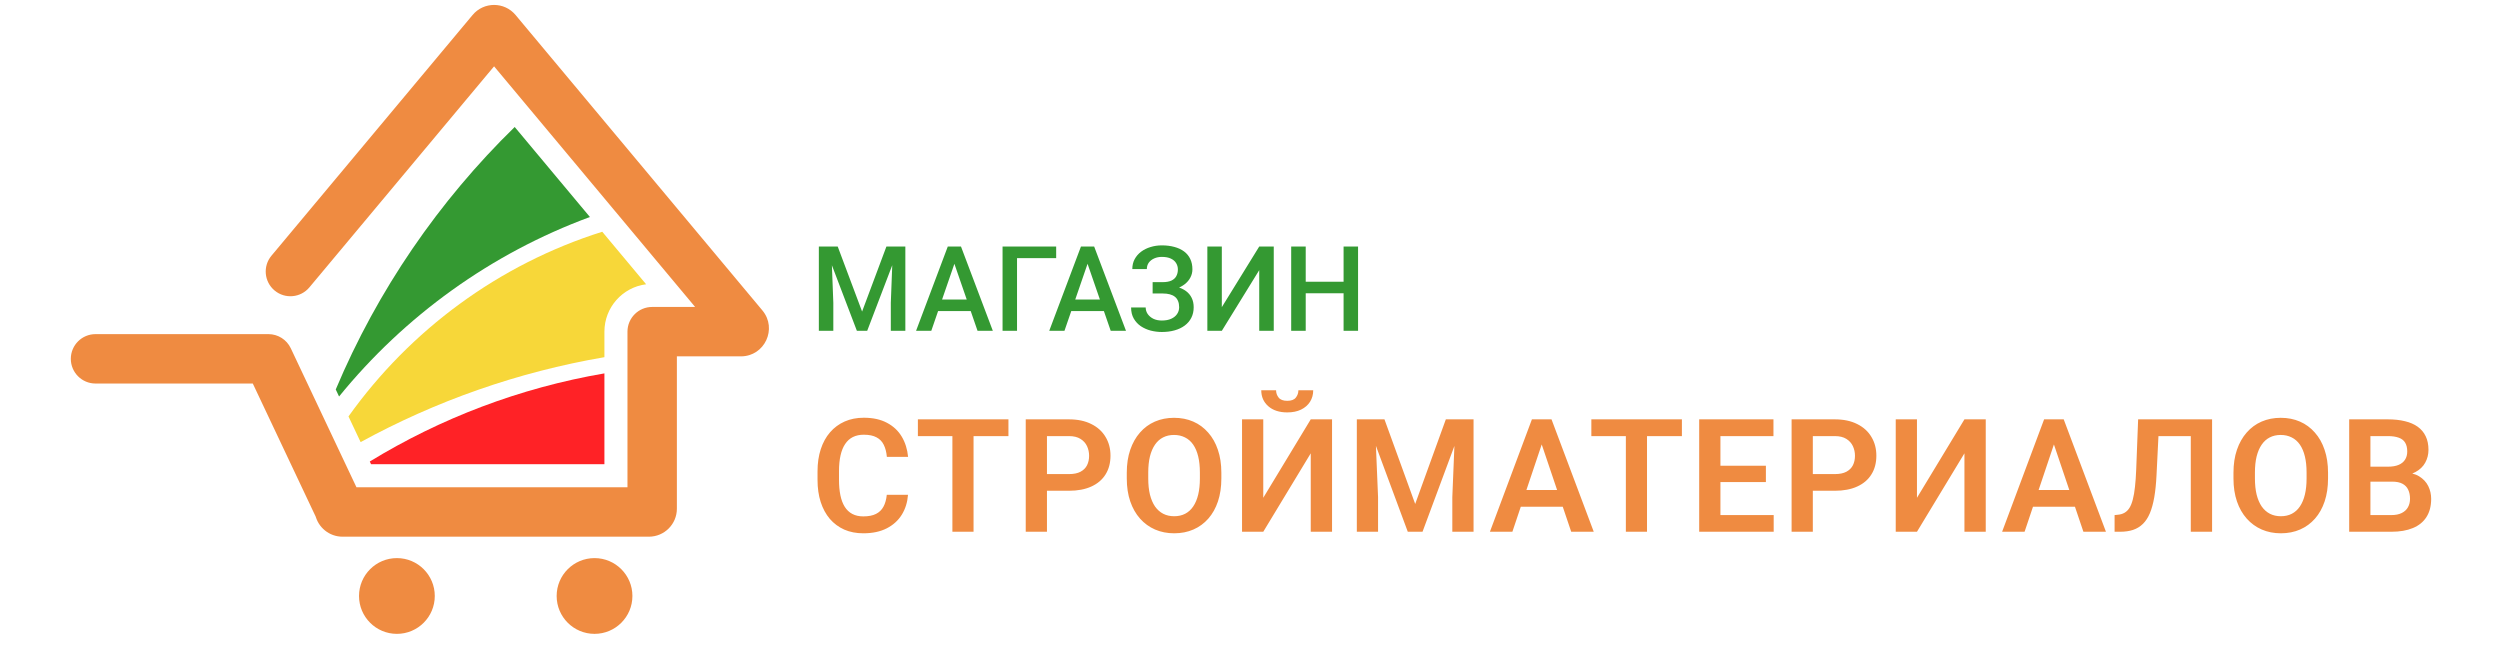 <svg width="759" height="202" viewBox="0 0 759 202" fill="none" xmlns="http://www.w3.org/2000/svg">
<path d="M269.227 150.214H275.672C275.5 152.495 274.867 154.518 273.773 156.284C272.68 158.034 271.156 159.409 269.203 160.409C267.25 161.409 264.883 161.909 262.102 161.909C259.961 161.909 258.031 161.534 256.312 160.784C254.609 160.018 253.148 158.933 251.93 157.526C250.727 156.104 249.805 154.401 249.164 152.417C248.523 150.417 248.203 148.175 248.203 145.69V143.089C248.203 140.604 248.531 138.362 249.188 136.362C249.844 134.362 250.781 132.659 252 131.253C253.234 129.831 254.711 128.737 256.43 127.972C258.164 127.206 260.102 126.823 262.242 126.823C265.023 126.823 267.375 127.339 269.297 128.37C271.219 129.386 272.711 130.784 273.773 132.565C274.836 134.347 275.477 136.393 275.695 138.706H269.25C269.125 137.268 268.812 136.05 268.312 135.05C267.828 134.05 267.094 133.292 266.109 132.776C265.141 132.245 263.852 131.979 262.242 131.979C260.992 131.979 259.891 132.214 258.938 132.683C258 133.151 257.219 133.854 256.594 134.792C255.969 135.714 255.5 136.87 255.188 138.261C254.875 139.636 254.719 141.229 254.719 143.042V145.69C254.719 147.425 254.859 148.979 255.141 150.354C255.422 151.729 255.859 152.893 256.453 153.847C257.047 154.8 257.812 155.526 258.75 156.026C259.688 156.526 260.805 156.776 262.102 156.776C263.68 156.776 264.961 156.526 265.945 156.026C266.945 155.526 267.703 154.792 268.219 153.823C268.75 152.854 269.086 151.651 269.227 150.214ZM295.569 127.315V161.44H289.147V127.315H295.569ZM306.163 127.315V132.401H278.671V127.315H306.163ZM324.537 148.995H315.748V143.933H324.537C325.975 143.933 327.139 143.698 328.029 143.229C328.936 142.745 329.6 142.089 330.022 141.261C330.443 140.417 330.654 139.456 330.654 138.378C330.654 137.331 330.443 136.354 330.022 135.448C329.6 134.542 328.936 133.808 328.029 133.245C327.139 132.683 325.975 132.401 324.537 132.401H317.857V161.44H311.412V127.315H324.537C327.193 127.315 329.459 127.792 331.334 128.745C333.225 129.683 334.662 130.987 335.647 132.659C336.647 134.315 337.147 136.206 337.147 138.331C337.147 140.534 336.647 142.433 335.647 144.026C334.662 145.62 333.225 146.847 331.334 147.706C329.459 148.565 327.193 148.995 324.537 148.995ZM370.802 143.511V145.268C370.802 147.847 370.458 150.167 369.771 152.229C369.083 154.276 368.107 156.018 366.841 157.456C365.575 158.893 364.067 159.995 362.317 160.761C360.567 161.526 358.622 161.909 356.482 161.909C354.372 161.909 352.435 161.526 350.669 160.761C348.919 159.995 347.403 158.893 346.122 157.456C344.841 156.018 343.849 154.276 343.146 152.229C342.442 150.167 342.091 147.847 342.091 145.268V143.511C342.091 140.917 342.442 138.597 343.146 136.55C343.849 134.503 344.833 132.761 346.099 131.323C347.364 129.87 348.872 128.761 350.622 127.995C352.388 127.229 354.325 126.847 356.435 126.847C358.575 126.847 360.521 127.229 362.271 127.995C364.021 128.761 365.528 129.87 366.794 131.323C368.075 132.761 369.06 134.503 369.747 136.55C370.45 138.597 370.802 140.917 370.802 143.511ZM364.286 145.268V143.464C364.286 141.604 364.114 139.972 363.771 138.565C363.427 137.143 362.919 135.948 362.247 134.979C361.575 134.011 360.747 133.284 359.763 132.8C358.778 132.3 357.669 132.05 356.435 132.05C355.185 132.05 354.075 132.3 353.107 132.8C352.153 133.284 351.341 134.011 350.669 134.979C349.997 135.948 349.482 137.143 349.122 138.565C348.778 139.972 348.607 141.604 348.607 143.464V145.268C348.607 147.112 348.778 148.745 349.122 150.167C349.482 151.589 349.997 152.792 350.669 153.776C351.357 154.745 352.185 155.479 353.153 155.979C354.122 156.479 355.232 156.729 356.482 156.729C357.732 156.729 358.841 156.479 359.81 155.979C360.778 155.479 361.591 154.745 362.247 153.776C362.919 152.792 363.427 151.589 363.771 150.167C364.114 148.745 364.286 147.112 364.286 145.268ZM383.527 151.128L397.942 127.315H404.41V161.44H397.942V137.628L383.527 161.44H377.082V127.315H383.527V151.128ZM394.192 118.479H398.692C398.692 119.792 398.371 120.956 397.731 121.972C397.09 122.987 396.176 123.784 394.988 124.362C393.817 124.925 392.426 125.206 390.817 125.206C388.395 125.206 386.473 124.581 385.051 123.331C383.629 122.081 382.918 120.464 382.918 118.479H387.418C387.418 119.308 387.676 120.05 388.192 120.706C388.707 121.362 389.582 121.69 390.817 121.69C392.051 121.69 392.918 121.362 393.418 120.706C393.934 120.05 394.192 119.308 394.192 118.479ZM414.745 127.315H420.323L429.652 153.003L438.956 127.315H444.558L431.878 161.44H427.402L414.745 127.315ZM411.933 127.315H417.394L418.378 150.917V161.44H411.933V127.315ZM441.886 127.315H447.37V161.44H440.925V150.917L441.886 127.315ZM468.885 132.495L459.158 161.44H452.338L465.088 127.315H469.447L468.885 132.495ZM477.018 161.44L467.244 132.495L466.658 127.315H471.041L483.862 161.44H477.018ZM476.572 148.761V153.847H458.268V148.761H476.572ZM500.033 127.315V161.44H493.611V127.315H500.033ZM510.626 127.315V132.401H483.134V127.315H510.626ZM538.492 156.378V161.44H520.352V156.378H538.492ZM522.321 127.315V161.44H515.875V127.315H522.321ZM536.125 141.401V146.347H520.352V141.401H536.125ZM538.422 127.315V132.401H520.352V127.315H538.422ZM557.054 148.995H548.265V143.933H557.054C558.492 143.933 559.656 143.698 560.546 143.229C561.453 142.745 562.117 142.089 562.538 141.261C562.96 140.417 563.171 139.456 563.171 138.378C563.171 137.331 562.96 136.354 562.538 135.448C562.117 134.542 561.453 133.808 560.546 133.245C559.656 132.683 558.492 132.401 557.054 132.401H550.374V161.44H543.929V127.315H557.054C559.71 127.315 561.976 127.792 563.851 128.745C565.742 129.683 567.179 130.987 568.163 132.659C569.163 134.315 569.663 136.206 569.663 138.331C569.663 140.534 569.163 142.433 568.163 144.026C567.179 145.62 565.742 146.847 563.851 147.706C561.976 148.565 559.71 148.995 557.054 148.995ZM581.991 151.128L596.405 127.315H602.873V161.44H596.405V137.628L581.991 161.44H575.545V127.315H581.991V151.128ZM624.388 132.495L614.662 161.44H607.841L620.591 127.315H624.951L624.388 132.495ZM632.521 161.44L622.747 132.495L622.162 127.315H626.544L639.365 161.44H632.521ZM632.076 148.761V153.847H613.771V148.761H632.076ZM666.832 127.315V132.401H650.168V127.315H666.832ZM671.59 127.315V161.44H665.122V127.315H671.59ZM649.137 127.315H655.559L654.715 144.354C654.59 146.87 654.364 149.073 654.036 150.964C653.707 152.854 653.262 154.472 652.7 155.815C652.137 157.143 651.434 158.222 650.59 159.05C649.747 159.878 648.747 160.487 647.59 160.878C646.45 161.253 645.122 161.44 643.606 161.44H641.989V156.378L642.903 156.284C643.7 156.222 644.387 156.026 644.965 155.698C645.559 155.37 646.067 154.878 646.489 154.222C646.911 153.55 647.254 152.69 647.52 151.643C647.801 150.597 648.02 149.323 648.176 147.823C648.348 146.323 648.473 144.565 648.551 142.55L649.137 127.315ZM706.793 143.511V145.268C706.793 147.847 706.449 150.167 705.761 152.229C705.074 154.276 704.097 156.018 702.832 157.456C701.566 158.893 700.058 159.995 698.308 160.761C696.558 161.526 694.613 161.909 692.472 161.909C690.363 161.909 688.425 161.526 686.66 160.761C684.91 159.995 683.394 158.893 682.113 157.456C680.832 156.018 679.839 154.276 679.136 152.229C678.433 150.167 678.082 147.847 678.082 145.268V143.511C678.082 140.917 678.433 138.597 679.136 136.55C679.839 134.503 680.824 132.761 682.089 131.323C683.355 129.87 684.863 128.761 686.613 127.995C688.378 127.229 690.316 126.847 692.425 126.847C694.566 126.847 696.511 127.229 698.261 127.995C700.011 128.761 701.519 129.87 702.785 131.323C704.066 132.761 705.05 134.503 705.738 136.55C706.441 138.597 706.793 140.917 706.793 143.511ZM700.277 145.268V143.464C700.277 141.604 700.105 139.972 699.761 138.565C699.418 137.143 698.91 135.948 698.238 134.979C697.566 134.011 696.738 133.284 695.753 132.8C694.769 132.3 693.66 132.05 692.425 132.05C691.175 132.05 690.066 132.3 689.097 132.8C688.144 133.284 687.332 134.011 686.66 134.979C685.988 135.948 685.472 137.143 685.113 138.565C684.769 139.972 684.597 141.604 684.597 143.464V145.268C684.597 147.112 684.769 148.745 685.113 150.167C685.472 151.589 685.988 152.792 686.66 153.776C687.347 154.745 688.175 155.479 689.144 155.979C690.113 156.479 691.222 156.729 692.472 156.729C693.722 156.729 694.832 156.479 695.8 155.979C696.769 155.479 697.582 154.745 698.238 153.776C698.91 152.792 699.418 151.589 699.761 150.167C700.105 148.745 700.277 147.112 700.277 145.268ZM726.292 146.229H717.573L717.526 141.683H725.003C726.284 141.683 727.354 141.503 728.213 141.143C729.073 140.784 729.721 140.261 730.159 139.573C730.612 138.886 730.838 138.05 730.838 137.065C730.838 135.972 730.628 135.081 730.206 134.393C729.799 133.706 729.159 133.206 728.284 132.893C727.409 132.565 726.299 132.401 724.956 132.401H719.659V161.44H713.213V127.315H724.956C726.893 127.315 728.62 127.503 730.135 127.878C731.667 128.237 732.963 128.8 734.026 129.565C735.088 130.331 735.893 131.292 736.44 132.448C737.003 133.604 737.284 134.979 737.284 136.573C737.284 137.979 736.956 139.276 736.299 140.464C735.659 141.636 734.667 142.589 733.323 143.323C731.995 144.058 730.307 144.479 728.26 144.589L726.292 146.229ZM726.01 161.44H715.674L718.37 156.378H726.01C727.292 156.378 728.346 156.167 729.174 155.745C730.018 155.323 730.643 154.745 731.049 154.011C731.471 153.261 731.682 152.401 731.682 151.433C731.682 150.37 731.495 149.448 731.12 148.667C730.76 147.886 730.182 147.284 729.385 146.862C728.604 146.44 727.573 146.229 726.292 146.229H719.588L719.635 141.683H728.167L729.643 143.44C731.612 143.456 733.213 143.847 734.448 144.612C735.698 145.378 736.62 146.362 737.213 147.565C737.807 148.768 738.104 150.065 738.104 151.456C738.104 153.643 737.628 155.479 736.674 156.964C735.737 158.448 734.362 159.565 732.549 160.315C730.753 161.065 728.573 161.44 726.01 161.44Z" fill="#EF8B41"/>
<path d="M250.395 74.847H254.332L261.732 94.587L269.115 74.847H273.053L263.279 100.44H260.15L250.395 74.847ZM248.602 74.847H252.346L252.996 91.933V100.44H248.602V74.847ZM271.102 74.847H274.863V100.44H270.451V91.933L271.102 74.847ZM290.385 78.257L282.738 100.44H278.115L287.748 74.847H290.701L290.385 78.257ZM296.783 100.44L289.119 78.257L288.785 74.847H291.756L301.424 100.44H296.783ZM296.414 90.948V94.446H282.492V90.948H296.414ZM320.654 74.847V78.362H308.771V100.44H304.377V74.847H320.654ZM330.814 78.257L323.168 100.44H318.545L328.178 74.847H331.131L330.814 78.257ZM337.213 100.44L329.549 78.257L329.215 74.847H332.186L341.854 100.44H337.213ZM336.844 90.948V94.446H322.922V90.948H336.844ZM353.49 88.171H349.939V85.657H352.998C354.088 85.657 354.973 85.499 355.652 85.183C356.332 84.854 356.824 84.403 357.129 83.829C357.445 83.243 357.604 82.563 357.604 81.79C357.604 81.099 357.428 80.466 357.076 79.891C356.736 79.317 356.209 78.86 355.494 78.52C354.779 78.169 353.859 77.993 352.734 77.993C351.891 77.993 351.123 78.145 350.432 78.45C349.74 78.755 349.189 79.183 348.779 79.733C348.381 80.284 348.182 80.934 348.182 81.684H343.77C343.77 80.571 344.004 79.575 344.473 78.696C344.953 77.806 345.604 77.05 346.424 76.429C347.256 75.808 348.211 75.333 349.289 75.005C350.379 74.665 351.527 74.495 352.734 74.495C354.141 74.495 355.412 74.653 356.549 74.97C357.686 75.274 358.664 75.731 359.484 76.341C360.305 76.95 360.932 77.712 361.365 78.626C361.799 79.528 362.016 80.577 362.016 81.772C362.016 82.651 361.811 83.478 361.4 84.251C361.002 85.024 360.428 85.704 359.678 86.29C358.928 86.876 358.025 87.339 356.971 87.679C355.928 88.007 354.768 88.171 353.49 88.171ZM349.939 86.641H353.49C354.908 86.641 356.168 86.788 357.27 87.081C358.371 87.374 359.303 87.802 360.064 88.364C360.826 88.927 361.406 89.624 361.805 90.456C362.203 91.276 362.402 92.22 362.402 93.286C362.402 94.481 362.162 95.548 361.682 96.485C361.213 97.411 360.545 98.196 359.678 98.841C358.811 99.485 357.785 99.972 356.602 100.3C355.43 100.628 354.141 100.792 352.734 100.792C351.598 100.792 350.473 100.651 349.359 100.37C348.258 100.077 347.256 99.632 346.354 99.034C345.463 98.425 344.748 97.651 344.209 96.714C343.67 95.776 343.4 94.651 343.4 93.339H347.83C347.83 94.065 348.035 94.733 348.445 95.343C348.867 95.94 349.441 96.421 350.168 96.784C350.906 97.136 351.762 97.311 352.734 97.311C353.848 97.311 354.791 97.136 355.564 96.784C356.35 96.433 356.947 95.952 357.357 95.343C357.779 94.733 357.99 94.048 357.99 93.286C357.99 92.559 357.879 91.933 357.656 91.405C357.445 90.866 357.129 90.433 356.707 90.104C356.285 89.765 355.764 89.513 355.143 89.349C354.521 89.184 353.807 89.103 352.998 89.103H349.939V86.641ZM370.945 93.251L382.301 74.847H386.713V100.44H382.301V82.019L370.945 100.44H366.551V74.847H370.945V93.251ZM408.914 85.534V89.032H395.326V85.534H408.914ZM396.416 74.847V100.44H392.004V74.847H396.416ZM412.307 74.847V100.44H407.912V74.847H412.307Z" fill="#349932"/>
<path d="M192 180.94C192 187.292 186.851 192.44 180.5 192.44C174.149 192.44 169 187.292 169 180.94C169 174.589 174.149 169.44 180.5 169.44C186.851 169.44 192 174.589 192 180.94Z" fill="#EF8B41"/>
<path d="M132 180.94C132 187.292 126.851 192.44 120.5 192.44C114.149 192.44 109 187.292 109 180.94C109 174.589 114.149 169.44 120.5 169.44C126.851 169.44 132 174.589 132 180.94Z" fill="#EF8B41"/>
<path d="M29 101.44C24.858 101.44 21.5 104.798 21.5 108.94C21.5 113.082 24.858 116.44 29 116.44V101.44ZM225.705 99.049L219.95 103.858L219.95 103.858L225.705 99.049ZM150.767 9.359L156.523 4.55L156.523 4.55L150.767 9.359ZM149.233 9.359L154.988 14.168L149.233 9.359ZM81.5 108.94L88.281 105.736C87.042 103.113 84.401 101.44 81.5 101.44V108.94ZM198 100.69V93.19C193.858 93.19 190.5 96.548 190.5 100.69H198ZM82.416 77.632C79.761 80.81 80.184 85.54 83.363 88.196C86.542 90.852 91.272 90.428 93.927 87.249L82.416 77.632ZM103.025 154.663L95.711 156.325L103.025 154.663ZM102.904 154.237L96.123 157.442L102.904 154.237ZM197 147.94H104V162.94H197V147.94ZM104 147.94C107.102 147.94 109.68 150.106 110.338 153.001L95.711 156.325C96.572 160.11 99.946 162.94 104 162.94V147.94ZM190.5 154.44C190.5 150.851 193.41 147.94 197 147.94V162.94C201.694 162.94 205.5 159.135 205.5 154.44H190.5ZM145.012 14.168L219.95 103.858L231.461 94.24L156.523 4.55L145.012 14.168ZM219.95 103.858C216.414 99.626 219.423 93.19 224.938 93.19V108.19C232.149 108.19 236.084 99.775 231.461 94.24L219.95 103.858ZM156.523 4.55C153.125 0.483 146.875 0.483 143.477 4.55L154.988 14.168C152.39 17.277 147.61 17.277 145.012 14.168L156.523 4.55ZM81.5 101.44H29V116.44H81.5V101.44ZM109.685 151.033L88.281 105.736L74.719 112.145L96.123 157.442L109.685 151.033ZM224.938 93.19H198V108.19H224.938V93.19ZM190.5 100.69V154.44H205.5V100.69H190.5ZM93.927 87.249L154.988 14.168L143.477 4.55L82.416 77.632L93.927 87.249ZM110.338 153.001C110.339 153.003 110.349 153.051 110.328 152.951C110.315 152.893 110.286 152.759 110.245 152.6C110.166 152.289 110.003 151.706 109.685 151.033L96.123 157.442C95.868 156.902 95.749 156.461 95.707 156.292C95.684 156.205 95.671 156.144 95.674 156.158C95.678 156.175 95.675 156.161 95.684 156.204C95.69 156.23 95.7 156.274 95.711 156.325L110.338 153.001Z" fill="#EF8B41"/>
<path d="M101.932 118.242C114.62 88.099 133.213 61.052 156.262 38.55L179.097 65.881C149.008 76.977 122.773 95.988 102.941 120.377L101.932 118.242Z" fill="#349932"/>
<path d="M105.801 126.429C124.507 100.206 151.443 80.258 182.838 70.358L196.163 86.306C189.022 87.209 183.5 93.305 183.5 100.69V108.44C157.099 112.96 132.175 121.807 109.485 134.224L105.801 126.429Z" fill="#F7D739"/>
<path d="M183.5 113.36C157.781 117.763 133.713 127.005 112.268 140.115L112.658 140.94H183.5V113.36Z" fill="#FF2226"/>
</svg>

